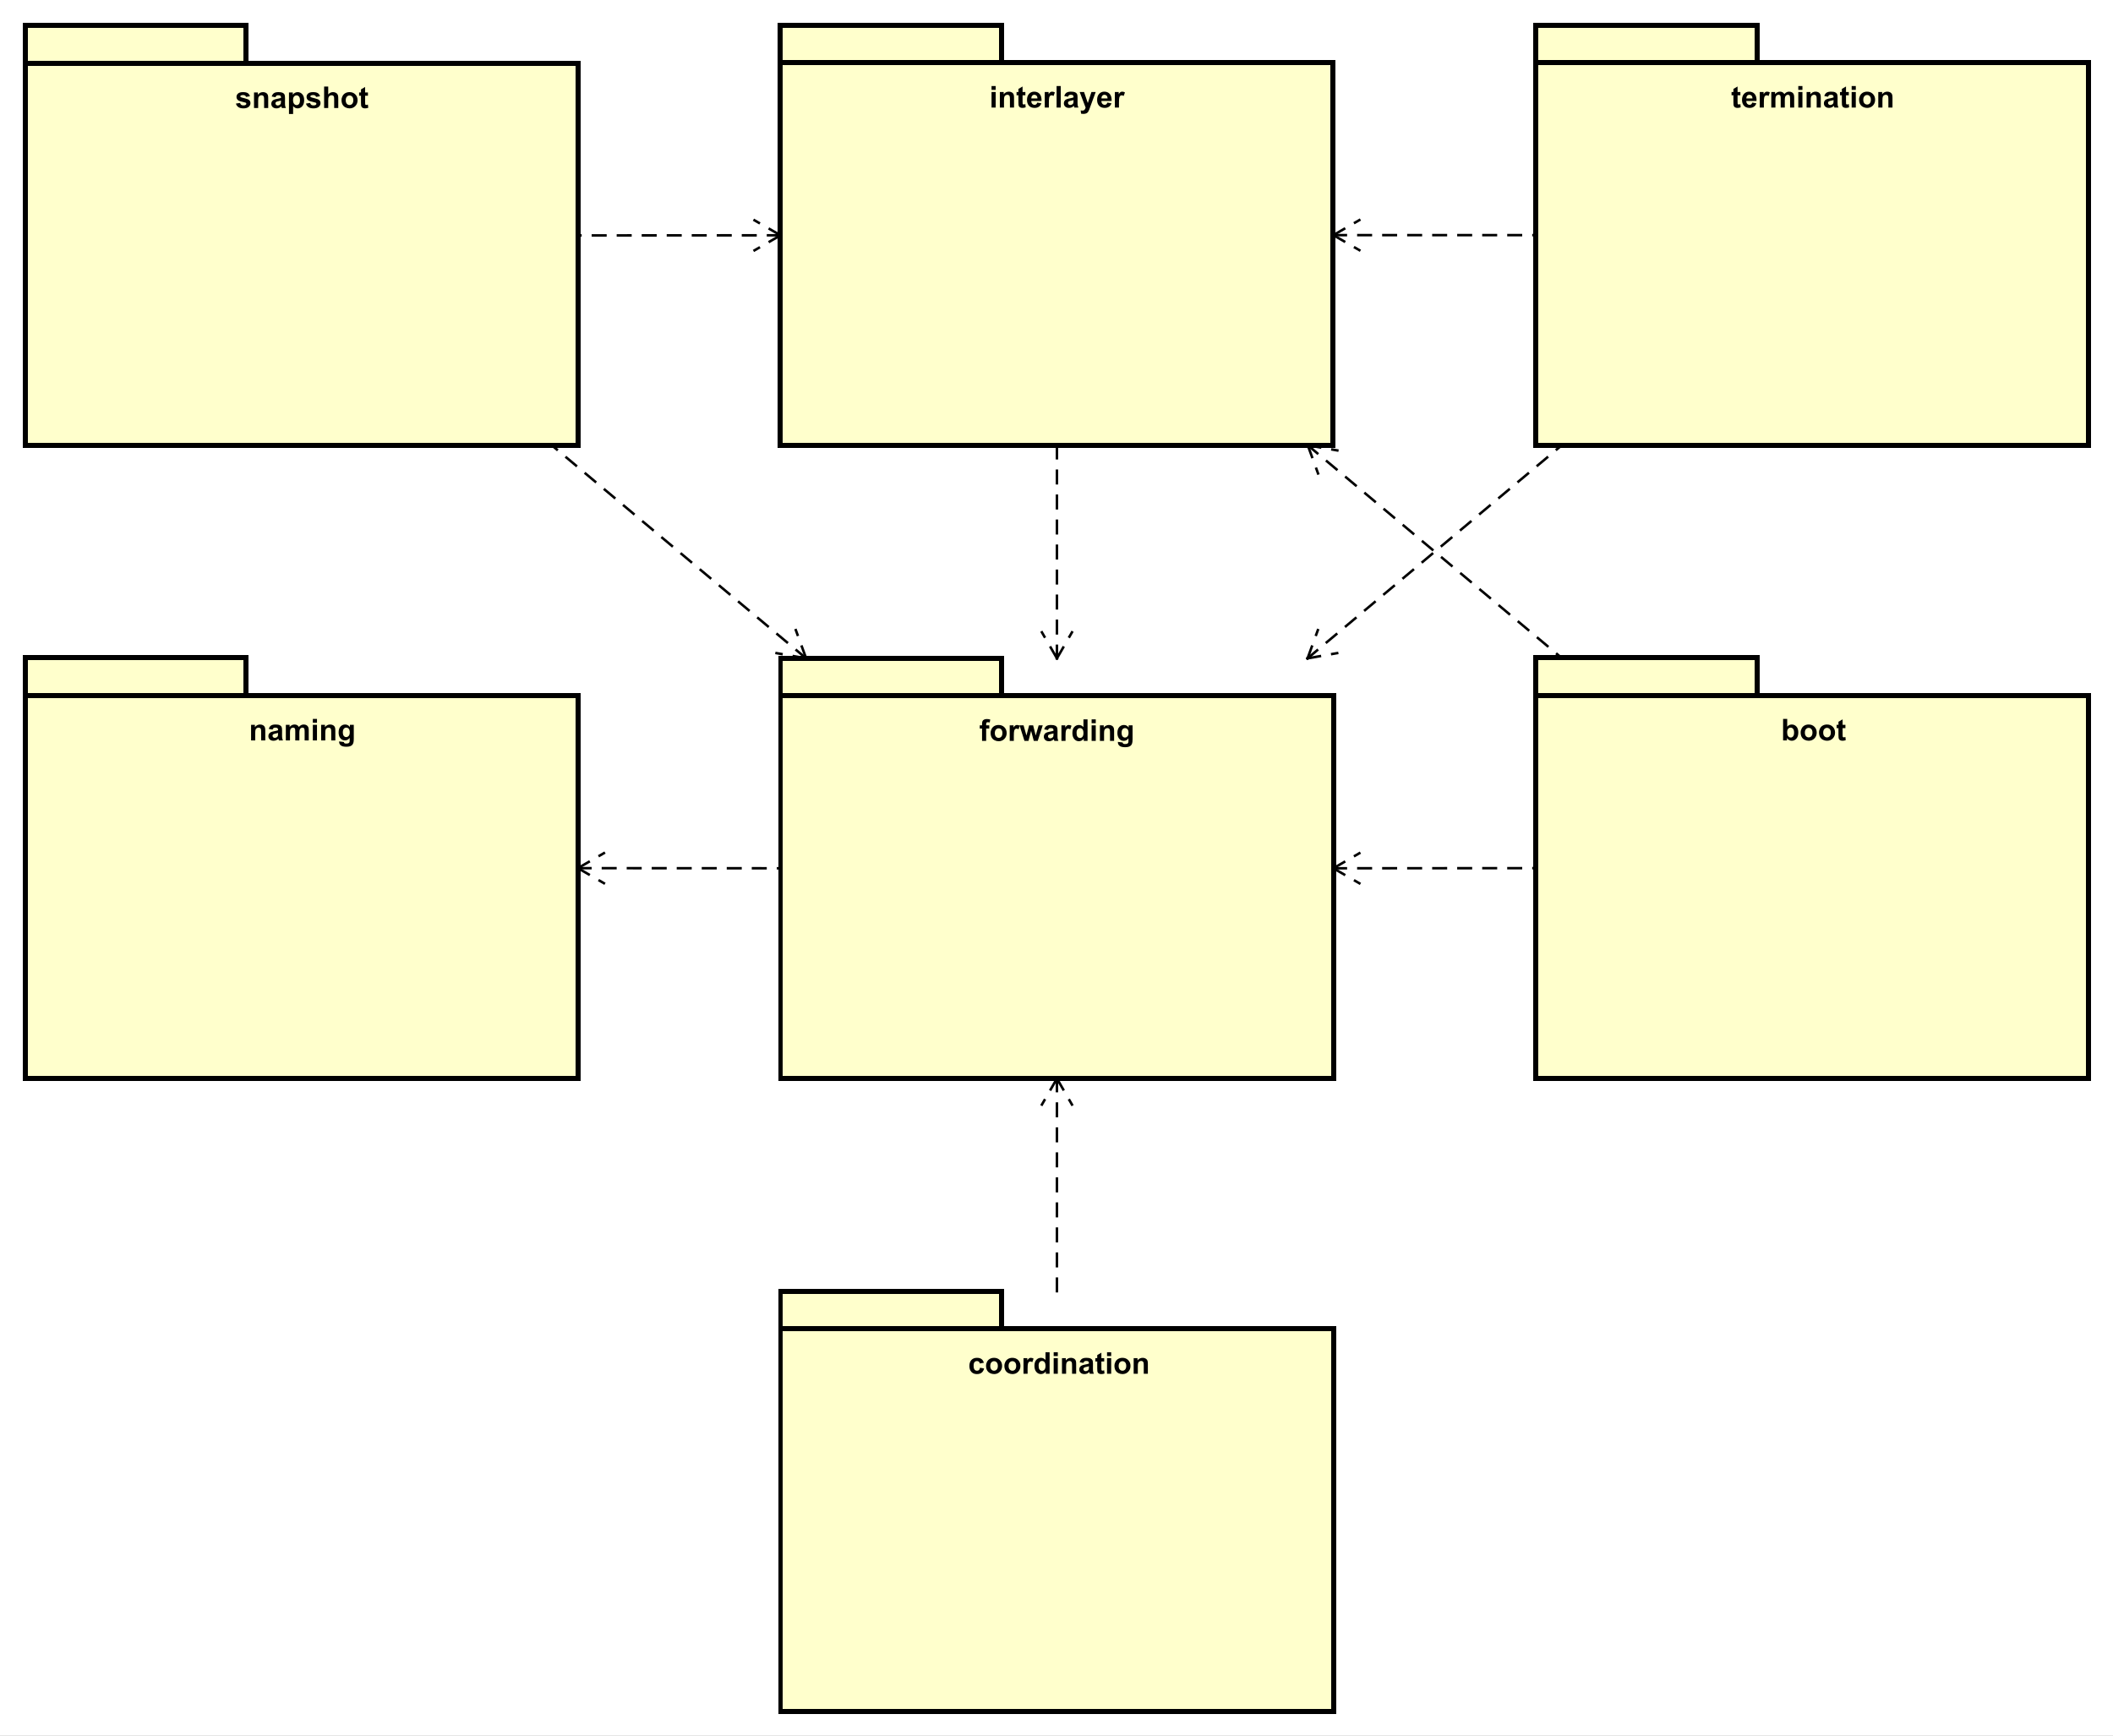 <?xml version="1.0" encoding="UTF-8"?>
<!DOCTYPE svg PUBLIC '-//W3C//DTD SVG 1.0//EN'
          'http://www.w3.org/TR/2001/REC-SVG-20010904/DTD/svg10.dtd'>
<svg xmlns:xlink="http://www.w3.org/1999/xlink" style="fill-opacity:1; color-rendering:auto; color-interpolation:auto; text-rendering:auto; stroke:black; stroke-linecap:square; stroke-miterlimit:10; shape-rendering:auto; stroke-opacity:1; fill:black; stroke-dasharray:none; font-weight:normal; stroke-width:1; font-family:&apos;Dialog&apos;; font-style:normal; stroke-linejoin:miter; font-size:12; stroke-dashoffset:0; image-rendering:auto;" width="1126" height="925" xmlns="http://www.w3.org/2000/svg"
><rect width="100%" height="100%" fill="#808080" stroke="none"/><!--Generated by the Batik Graphics2D SVG Generator--><defs id="genericDefs"
  /><g
  ><defs id="defs1"
    ><clipPath clipPathUnits="userSpaceOnUse" id="clipPath1"
      ><path d="M0 0 L1126 0 L1126 925 L0 925 L0 0 Z"
      /></clipPath
      ><clipPath clipPathUnits="userSpaceOnUse" id="clipPath2"
      ><path d="M-127.667 3 L716.833 3 L716.833 696.75 L-127.667 696.75 L-127.667 3 Z"
      /></clipPath
      ><clipPath clipPathUnits="userSpaceOnUse" id="clipPath3"
      ><path d="M-395.5 -43 L449 -43 L449 650.75 L-395.5 650.75 L-395.5 -43 Z"
      /></clipPath
      ><clipPath clipPathUnits="userSpaceOnUse" id="clipPath4"
      ><path d="M-387 -549.188 L457.5 -549.188 L457.5 144.562 L-387 144.562 L-387 -549.188 Z"
      /></clipPath
      ><clipPath clipPathUnits="userSpaceOnUse" id="clipPath5"
      ><path d="M-99.5 -296 L745 -296 L745 397.75 L-99.5 397.75 L-99.5 -296 Z"
      /></clipPath
      ><clipPath clipPathUnits="userSpaceOnUse" id="clipPath6"
      ><path d="M-94 -43.188 L750.5 -43.188 L750.5 650.562 L-94 650.562 L-94 -43.188 Z"
      /></clipPath
      ><clipPath clipPathUnits="userSpaceOnUse" id="clipPath7"
      ><path d="M-712 -296 L132.5 -296 L132.5 397.75 L-712 397.75 L-712 -296 Z"
      /></clipPath
      ><clipPath clipPathUnits="userSpaceOnUse" id="clipPath8"
      ><path d="M-692 -43 L152.5 -43 L152.5 650.75 L-692 650.75 L-692 -43 Z"
      /></clipPath
      ><clipPath clipPathUnits="userSpaceOnUse" id="clipPath9"
      ><path d="M-391.5 -296.188 L453 -296.188 L453 397.562 L-391.5 397.562 L-391.5 -296.188 Z"
      /></clipPath
    ></defs
    ><g style="fill:white; stroke:white;"
    ><rect x="0" y="0" width="1126" style="clip-path:url(#clipPath1); stroke:none;" height="925"
    /></g
    ><g transform="scale(1.333,1.333) translate(127.667,-3)" style="fill:rgb(255,255,204); text-rendering:geometricPrecision; stroke-width:2; shape-rendering:crispEdges; stroke:rgb(255,255,204);"
    ><rect x="184.333" y="13" width="88.4" style="clip-path:url(#clipPath2); stroke:none;" height="15"
      /><rect x="184.333" y="13" width="88.4" style="clip-path:url(#clipPath2); fill:none; stroke:black;" height="15"
      /><rect x="184.333" y="28" width="221" style="clip-path:url(#clipPath2); stroke:none;" height="153"
      /><rect x="184.333" y="28" width="221" style="clip-path:url(#clipPath2); fill:none; stroke:black;" height="153"
    /></g
    ><g style="text-rendering:optimizeLegibility; stroke-width:2; font-weight:bold; font-family:sans-serif;" transform="matrix(1.333,0,0,1.333,170.222,-4) translate(267.833,46)"
    ><path d="M0.859 -7.062 L0.859 -8.594 L2.516 -8.594 L2.516 -7.062 L0.859 -7.062 ZM0.859 0 L0.859 -6.219 L2.516 -6.219 L2.516 0 L0.859 0 ZM9.85 0 L8.209 0 L8.209 -3.172 Q8.209 -4.188 8.107 -4.484 Q8.006 -4.781 7.764 -4.945 Q7.521 -5.109 7.193 -5.109 Q6.756 -5.109 6.42 -4.875 Q6.084 -4.641 5.959 -4.25 Q5.834 -3.859 5.834 -2.812 L5.834 0 L4.178 0 L4.178 -6.219 L5.709 -6.219 L5.709 -5.312 Q6.521 -6.359 7.771 -6.359 Q8.303 -6.359 8.756 -6.164 Q9.209 -5.969 9.443 -5.664 Q9.678 -5.359 9.764 -4.977 Q9.85 -4.594 9.85 -3.875 L9.85 0 ZM14.383 -6.219 L14.383 -4.906 L13.258 -4.906 L13.258 -2.406 Q13.258 -1.641 13.289 -1.516 Q13.32 -1.391 13.438 -1.305 Q13.555 -1.219 13.711 -1.219 Q13.945 -1.219 14.367 -1.391 L14.508 -0.109 Q13.945 0.141 13.211 0.141 Q12.773 0.141 12.414 -0.008 Q12.055 -0.156 11.891 -0.398 Q11.727 -0.641 11.648 -1.031 Q11.602 -1.328 11.602 -2.203 L11.602 -4.906 L10.852 -4.906 L10.852 -6.219 L11.602 -6.219 L11.602 -7.453 L13.258 -8.422 L13.258 -6.219 L14.383 -6.219 ZM19.129 -1.984 L20.77 -1.703 Q20.457 -0.797 19.77 -0.328 Q19.082 0.141 18.066 0.141 Q16.441 0.141 15.66 -0.922 Q15.035 -1.766 15.035 -3.062 Q15.035 -4.609 15.848 -5.484 Q16.66 -6.359 17.895 -6.359 Q19.285 -6.359 20.09 -5.445 Q20.895 -4.531 20.848 -2.641 L16.723 -2.641 Q16.754 -1.906 17.129 -1.5 Q17.504 -1.094 18.082 -1.094 Q18.457 -1.094 18.723 -1.305 Q18.988 -1.516 19.129 -1.984 ZM19.223 -3.641 Q19.207 -4.359 18.855 -4.734 Q18.504 -5.109 17.988 -5.109 Q17.457 -5.109 17.098 -4.719 Q16.754 -4.312 16.754 -3.641 L19.223 -3.641 ZM23.771 0 L22.131 0 L22.131 -6.219 L23.662 -6.219 L23.662 -5.344 Q24.053 -5.969 24.365 -6.164 Q24.678 -6.359 25.068 -6.359 Q25.631 -6.359 26.162 -6.047 L25.646 -4.625 Q25.225 -4.891 24.881 -4.891 Q24.521 -4.891 24.287 -4.695 Q24.053 -4.5 23.912 -4.008 Q23.771 -3.516 23.771 -1.922 L23.771 0 ZM26.863 0 L26.863 -8.594 L28.52 -8.594 L28.52 0 L26.863 0 ZM31.432 -4.328 L29.932 -4.594 Q30.182 -5.5 30.799 -5.93 Q31.416 -6.359 32.635 -6.359 Q33.728 -6.359 34.268 -6.102 Q34.807 -5.844 35.025 -5.445 Q35.244 -5.047 35.244 -3.969 L35.228 -2.047 Q35.228 -1.219 35.307 -0.836 Q35.385 -0.453 35.603 0 L33.978 0 Q33.916 -0.172 33.822 -0.484 Q33.775 -0.641 33.76 -0.688 Q33.338 -0.266 32.861 -0.062 Q32.385 0.141 31.838 0.141 Q30.869 0.141 30.314 -0.383 Q29.76 -0.906 29.76 -1.703 Q29.76 -2.234 30.018 -2.641 Q30.275 -3.047 30.729 -3.273 Q31.182 -3.5 32.041 -3.656 Q33.182 -3.875 33.635 -4.062 L33.635 -4.219 Q33.635 -4.703 33.4 -4.906 Q33.166 -5.109 32.51 -5.109 Q32.072 -5.109 31.83 -4.938 Q31.588 -4.766 31.432 -4.328 ZM33.635 -2.984 Q33.322 -2.891 32.635 -2.742 Q31.947 -2.594 31.729 -2.453 Q31.416 -2.219 31.416 -1.875 Q31.416 -1.531 31.674 -1.273 Q31.932 -1.016 32.322 -1.016 Q32.775 -1.016 33.182 -1.312 Q33.478 -1.531 33.572 -1.859 Q33.635 -2.062 33.635 -2.656 L33.635 -2.984 ZM36.09 -6.219 L37.84 -6.219 L39.34 -1.812 L40.793 -6.219 L42.496 -6.219 L40.293 -0.234 L39.902 0.844 Q39.684 1.391 39.488 1.68 Q39.293 1.969 39.035 2.148 Q38.777 2.328 38.41 2.43 Q38.043 2.531 37.574 2.531 Q37.09 2.531 36.637 2.422 L36.496 1.141 Q36.887 1.219 37.184 1.219 Q37.762 1.219 38.035 0.883 Q38.309 0.547 38.465 0.016 L36.09 -6.219 ZM47.154 -1.984 L48.795 -1.703 Q48.482 -0.797 47.795 -0.328 Q47.107 0.141 46.092 0.141 Q44.467 0.141 43.685 -0.922 Q43.06 -1.766 43.06 -3.062 Q43.06 -4.609 43.873 -5.484 Q44.685 -6.359 45.92 -6.359 Q47.31 -6.359 48.115 -5.445 Q48.92 -4.531 48.873 -2.641 L44.748 -2.641 Q44.779 -1.906 45.154 -1.5 Q45.529 -1.094 46.107 -1.094 Q46.482 -1.094 46.748 -1.305 Q47.014 -1.516 47.154 -1.984 ZM47.248 -3.641 Q47.232 -4.359 46.881 -4.734 Q46.529 -5.109 46.014 -5.109 Q45.482 -5.109 45.123 -4.719 Q44.779 -4.312 44.779 -3.641 L47.248 -3.641 ZM51.797 0 L50.156 0 L50.156 -6.219 L51.688 -6.219 L51.688 -5.344 Q52.078 -5.969 52.391 -6.164 Q52.703 -6.359 53.094 -6.359 Q53.656 -6.359 54.188 -6.047 L53.672 -4.625 Q53.25 -4.891 52.906 -4.891 Q52.547 -4.891 52.312 -4.695 Q52.078 -4.5 51.938 -4.008 Q51.797 -3.516 51.797 -1.922 L51.797 0 Z" style="stroke:none; clip-path:url(#clipPath3);"
    /></g
    ><g transform="matrix(1.333,0,0,1.333,170.222,-4)" style="fill:rgb(255,255,204); text-rendering:geometricPrecision; font-family:sans-serif; shape-rendering:crispEdges; stroke:rgb(255,255,204); font-weight:bold; stroke-width:2;"
    ><rect x="184.333" y="519.188" width="88.4" style="clip-path:url(#clipPath2); stroke:none;" height="15"
      /><rect x="184.333" y="519.188" width="88.4" style="clip-path:url(#clipPath2); fill:none; stroke:black;" height="15"
      /><rect x="184.333" y="534.188" width="221" style="clip-path:url(#clipPath2); stroke:none;" height="153"
      /><rect x="184.333" y="534.188" width="221" style="clip-path:url(#clipPath2); fill:none; stroke:black;" height="153"
    /></g
    ><g style="text-rendering:optimizeLegibility; stroke-width:2; font-weight:bold; font-family:sans-serif;" transform="matrix(1.333,0,0,1.333,170.222,-4) translate(259.333,552.188)"
    ><path d="M6.281 -4.391 L4.672 -4.094 Q4.578 -4.578 4.289 -4.82 Q4 -5.062 3.547 -5.062 Q2.922 -5.062 2.555 -4.641 Q2.188 -4.219 2.188 -3.219 Q2.188 -2.109 2.562 -1.656 Q2.938 -1.203 3.562 -1.203 Q4.031 -1.203 4.328 -1.469 Q4.625 -1.734 4.75 -2.391 L6.375 -2.109 Q6.125 -1 5.406 -0.43 Q4.688 0.141 3.484 0.141 Q2.125 0.141 1.312 -0.719 Q0.5 -1.578 0.5 -3.109 Q0.5 -4.641 1.312 -5.5 Q2.125 -6.359 3.516 -6.359 Q4.656 -6.359 5.328 -5.875 Q6 -5.391 6.281 -4.391 ZM7.158 -3.203 Q7.158 -4.016 7.564 -4.789 Q7.971 -5.562 8.705 -5.961 Q9.44 -6.359 10.361 -6.359 Q11.768 -6.359 12.674 -5.445 Q13.58 -4.531 13.58 -3.125 Q13.58 -1.719 12.666 -0.789 Q11.752 0.141 10.377 0.141 Q9.518 0.141 8.744 -0.25 Q7.971 -0.641 7.564 -1.383 Q7.158 -2.125 7.158 -3.203 ZM8.846 -3.109 Q8.846 -2.188 9.283 -1.695 Q9.721 -1.203 10.361 -1.203 Q11.018 -1.203 11.447 -1.695 Q11.877 -2.188 11.877 -3.125 Q11.877 -4.031 11.447 -4.523 Q11.018 -5.016 10.361 -5.016 Q9.721 -5.016 9.283 -4.523 Q8.846 -4.031 8.846 -3.109 ZM14.488 -3.203 Q14.488 -4.016 14.895 -4.789 Q15.301 -5.562 16.035 -5.961 Q16.77 -6.359 17.691 -6.359 Q19.098 -6.359 20.004 -5.445 Q20.91 -4.531 20.91 -3.125 Q20.91 -1.719 19.996 -0.789 Q19.082 0.141 17.707 0.141 Q16.848 0.141 16.074 -0.25 Q15.301 -0.641 14.895 -1.383 Q14.488 -2.125 14.488 -3.203 ZM16.176 -3.109 Q16.176 -2.188 16.613 -1.695 Q17.051 -1.203 17.691 -1.203 Q18.348 -1.203 18.777 -1.695 Q19.207 -2.188 19.207 -3.125 Q19.207 -4.031 18.777 -4.523 Q18.348 -5.016 17.691 -5.016 Q17.051 -5.016 16.613 -4.523 Q16.176 -4.031 16.176 -3.109 ZM23.771 0 L22.131 0 L22.131 -6.219 L23.662 -6.219 L23.662 -5.344 Q24.053 -5.969 24.365 -6.164 Q24.678 -6.359 25.068 -6.359 Q25.631 -6.359 26.162 -6.047 L25.646 -4.625 Q25.225 -4.891 24.881 -4.891 Q24.521 -4.891 24.287 -4.695 Q24.053 -4.5 23.912 -4.008 Q23.771 -3.516 23.771 -1.922 L23.771 0 ZM32.566 0 L31.051 0 L31.051 -0.922 Q30.66 -0.375 30.145 -0.117 Q29.629 0.141 29.098 0.141 Q28.02 0.141 27.262 -0.727 Q26.504 -1.594 26.504 -3.141 Q26.504 -4.719 27.246 -5.539 Q27.988 -6.359 29.129 -6.359 Q30.16 -6.359 30.926 -5.5 L30.926 -8.594 L32.566 -8.594 L32.566 0 ZM28.176 -3.25 Q28.176 -2.25 28.457 -1.812 Q28.848 -1.156 29.566 -1.156 Q30.129 -1.156 30.527 -1.641 Q30.926 -2.125 30.926 -3.094 Q30.926 -4.156 30.543 -4.633 Q30.16 -5.109 29.551 -5.109 Q28.973 -5.109 28.574 -4.641 Q28.176 -4.172 28.176 -3.25 ZM34.193 -7.062 L34.193 -8.594 L35.85 -8.594 L35.85 -7.062 L34.193 -7.062 ZM34.193 0 L34.193 -6.219 L35.85 -6.219 L35.85 0 L34.193 0 ZM43.184 0 L41.543 0 L41.543 -3.172 Q41.543 -4.188 41.441 -4.484 Q41.34 -4.781 41.098 -4.945 Q40.855 -5.109 40.527 -5.109 Q40.09 -5.109 39.754 -4.875 Q39.418 -4.641 39.293 -4.25 Q39.168 -3.859 39.168 -2.812 L39.168 0 L37.512 0 L37.512 -6.219 L39.043 -6.219 L39.043 -5.312 Q39.855 -6.359 41.105 -6.359 Q41.637 -6.359 42.09 -6.164 Q42.543 -5.969 42.777 -5.664 Q43.012 -5.359 43.098 -4.977 Q43.184 -4.594 43.184 -3.875 L43.184 0 ZM46.092 -4.328 L44.592 -4.594 Q44.842 -5.5 45.459 -5.93 Q46.076 -6.359 47.295 -6.359 Q48.389 -6.359 48.928 -6.102 Q49.467 -5.844 49.685 -5.445 Q49.904 -5.047 49.904 -3.969 L49.889 -2.047 Q49.889 -1.219 49.967 -0.836 Q50.045 -0.453 50.264 0 L48.639 0 Q48.576 -0.172 48.482 -0.484 Q48.435 -0.641 48.42 -0.688 Q47.998 -0.266 47.522 -0.062 Q47.045 0.141 46.498 0.141 Q45.529 0.141 44.975 -0.383 Q44.42 -0.906 44.42 -1.703 Q44.42 -2.234 44.678 -2.641 Q44.935 -3.047 45.389 -3.273 Q45.842 -3.5 46.701 -3.656 Q47.842 -3.875 48.295 -4.062 L48.295 -4.219 Q48.295 -4.703 48.06 -4.906 Q47.826 -5.109 47.17 -5.109 Q46.732 -5.109 46.49 -4.938 Q46.248 -4.766 46.092 -4.328 ZM48.295 -2.984 Q47.982 -2.891 47.295 -2.742 Q46.607 -2.594 46.389 -2.453 Q46.076 -2.219 46.076 -1.875 Q46.076 -1.531 46.334 -1.273 Q46.592 -1.016 46.982 -1.016 Q47.435 -1.016 47.842 -1.312 Q48.139 -1.531 48.232 -1.859 Q48.295 -2.062 48.295 -2.656 L48.295 -2.984 ZM54.391 -6.219 L54.391 -4.906 L53.266 -4.906 L53.266 -2.406 Q53.266 -1.641 53.297 -1.516 Q53.328 -1.391 53.445 -1.305 Q53.562 -1.219 53.719 -1.219 Q53.953 -1.219 54.375 -1.391 L54.516 -0.109 Q53.953 0.141 53.219 0.141 Q52.781 0.141 52.422 -0.008 Q52.062 -0.156 51.898 -0.398 Q51.734 -0.641 51.656 -1.031 Q51.609 -1.328 51.609 -2.203 L51.609 -4.906 L50.859 -4.906 L50.859 -6.219 L51.609 -6.219 L51.609 -7.453 L53.266 -8.422 L53.266 -6.219 L54.391 -6.219 ZM55.527 -7.062 L55.527 -8.594 L57.184 -8.594 L57.184 -7.062 L55.527 -7.062 ZM55.527 0 L55.527 -6.219 L57.184 -6.219 L57.184 0 L55.527 0 ZM58.486 -3.203 Q58.486 -4.016 58.893 -4.789 Q59.299 -5.562 60.033 -5.961 Q60.768 -6.359 61.69 -6.359 Q63.096 -6.359 64.002 -5.445 Q64.908 -4.531 64.908 -3.125 Q64.908 -1.719 63.994 -0.789 Q63.08 0.141 61.705 0.141 Q60.846 0.141 60.072 -0.25 Q59.299 -0.641 58.893 -1.383 Q58.486 -2.125 58.486 -3.203 ZM60.174 -3.109 Q60.174 -2.188 60.611 -1.695 Q61.049 -1.203 61.69 -1.203 Q62.346 -1.203 62.775 -1.695 Q63.205 -2.188 63.205 -3.125 Q63.205 -4.031 62.775 -4.523 Q62.346 -5.016 61.69 -5.016 Q61.049 -5.016 60.611 -4.523 Q60.174 -4.031 60.174 -3.109 ZM71.848 0 L70.207 0 L70.207 -3.172 Q70.207 -4.188 70.106 -4.484 Q70.004 -4.781 69.762 -4.945 Q69.519 -5.109 69.191 -5.109 Q68.754 -5.109 68.418 -4.875 Q68.082 -4.641 67.957 -4.25 Q67.832 -3.859 67.832 -2.812 L67.832 0 L66.176 0 L66.176 -6.219 L67.707 -6.219 L67.707 -5.312 Q68.519 -6.359 69.769 -6.359 Q70.301 -6.359 70.754 -6.164 Q71.207 -5.969 71.441 -5.664 Q71.676 -5.359 71.762 -4.977 Q71.848 -4.594 71.848 -3.875 L71.848 0 Z" style="stroke:none; clip-path:url(#clipPath4);"
    /></g
    ><g transform="matrix(1.333,0,0,1.333,170.222,-4)" style="fill:rgb(255,255,204); text-rendering:geometricPrecision; font-family:sans-serif; shape-rendering:crispEdges; stroke:rgb(255,255,204); font-weight:bold; stroke-width:2;"
    ><rect x="-117.667" y="266" width="88.4" style="clip-path:url(#clipPath2); stroke:none;" height="15"
      /><rect x="-117.667" y="266" width="88.4" style="clip-path:url(#clipPath2); fill:none; stroke:black;" height="15"
      /><rect x="-117.667" y="281" width="221" style="clip-path:url(#clipPath2); stroke:none;" height="153"
      /><rect x="-117.667" y="281" width="221" style="clip-path:url(#clipPath2); fill:none; stroke:black;" height="153"
    /></g
    ><g style="text-rendering:optimizeLegibility; stroke-width:2; font-weight:bold; font-family:sans-serif;" transform="matrix(1.333,0,0,1.333,170.222,-4) translate(-28.167,299)"
    ><path d="M6.516 0 L4.875 0 L4.875 -3.172 Q4.875 -4.188 4.773 -4.484 Q4.672 -4.781 4.43 -4.945 Q4.188 -5.109 3.859 -5.109 Q3.422 -5.109 3.086 -4.875 Q2.75 -4.641 2.625 -4.25 Q2.5 -3.859 2.5 -2.812 L2.5 0 L0.844 0 L0.844 -6.219 L2.375 -6.219 L2.375 -5.312 Q3.188 -6.359 4.438 -6.359 Q4.969 -6.359 5.422 -6.164 Q5.875 -5.969 6.109 -5.664 Q6.344 -5.359 6.43 -4.977 Q6.516 -4.594 6.516 -3.875 L6.516 0 ZM9.424 -4.328 L7.924 -4.594 Q8.174 -5.5 8.791 -5.93 Q9.408 -6.359 10.627 -6.359 Q11.721 -6.359 12.26 -6.102 Q12.799 -5.844 13.018 -5.445 Q13.236 -5.047 13.236 -3.969 L13.221 -2.047 Q13.221 -1.219 13.299 -0.836 Q13.377 -0.453 13.596 0 L11.971 0 Q11.908 -0.172 11.815 -0.484 Q11.768 -0.641 11.752 -0.688 Q11.33 -0.266 10.854 -0.062 Q10.377 0.141 9.83 0.141 Q8.861 0.141 8.307 -0.383 Q7.752 -0.906 7.752 -1.703 Q7.752 -2.234 8.01 -2.641 Q8.268 -3.047 8.721 -3.273 Q9.174 -3.5 10.033 -3.656 Q11.174 -3.875 11.627 -4.062 L11.627 -4.219 Q11.627 -4.703 11.393 -4.906 Q11.158 -5.109 10.502 -5.109 Q10.065 -5.109 9.822 -4.938 Q9.58 -4.766 9.424 -4.328 ZM11.627 -2.984 Q11.315 -2.891 10.627 -2.742 Q9.94 -2.594 9.721 -2.453 Q9.408 -2.219 9.408 -1.875 Q9.408 -1.531 9.666 -1.273 Q9.924 -1.016 10.315 -1.016 Q10.768 -1.016 11.174 -1.312 Q11.471 -1.531 11.565 -1.859 Q11.627 -2.062 11.627 -2.656 L11.627 -2.984 ZM14.738 -6.219 L16.254 -6.219 L16.254 -5.375 Q17.082 -6.359 18.207 -6.359 Q18.801 -6.359 19.238 -6.117 Q19.676 -5.875 19.957 -5.375 Q20.363 -5.875 20.84 -6.117 Q21.316 -6.359 21.863 -6.359 Q22.535 -6.359 23.012 -6.086 Q23.488 -5.812 23.723 -5.266 Q23.895 -4.875 23.895 -3.984 L23.895 0 L22.254 0 L22.254 -3.562 Q22.254 -4.484 22.082 -4.75 Q21.848 -5.109 21.379 -5.109 Q21.035 -5.109 20.73 -4.898 Q20.426 -4.688 20.285 -4.281 Q20.145 -3.875 20.145 -2.984 L20.145 0 L18.504 0 L18.504 -3.406 Q18.504 -4.312 18.418 -4.578 Q18.332 -4.844 18.145 -4.977 Q17.957 -5.109 17.645 -5.109 Q17.27 -5.109 16.965 -4.898 Q16.66 -4.688 16.527 -4.305 Q16.395 -3.922 16.395 -3.031 L16.395 0 L14.738 0 L14.738 -6.219 ZM25.533 -7.062 L25.533 -8.594 L27.189 -8.594 L27.189 -7.062 L25.533 -7.062 ZM25.533 0 L25.533 -6.219 L27.189 -6.219 L27.189 0 L25.533 0 ZM34.523 0 L32.883 0 L32.883 -3.172 Q32.883 -4.188 32.781 -4.484 Q32.68 -4.781 32.438 -4.945 Q32.195 -5.109 31.867 -5.109 Q31.43 -5.109 31.094 -4.875 Q30.758 -4.641 30.633 -4.25 Q30.508 -3.859 30.508 -2.812 L30.508 0 L28.852 0 L28.852 -6.219 L30.383 -6.219 L30.383 -5.312 Q31.195 -6.359 32.445 -6.359 Q32.977 -6.359 33.43 -6.164 Q33.883 -5.969 34.117 -5.664 Q34.352 -5.359 34.438 -4.977 Q34.523 -4.594 34.523 -3.875 L34.523 0 ZM36.041 0.406 L37.932 0.641 Q37.978 0.969 38.15 1.094 Q38.385 1.266 38.885 1.266 Q39.525 1.266 39.853 1.078 Q40.072 0.938 40.182 0.656 Q40.26 0.453 40.26 -0.094 L40.26 -1.016 Q39.51 0 38.385 0 Q37.135 0 36.4 -1.062 Q35.838 -1.906 35.838 -3.141 Q35.838 -4.719 36.588 -5.539 Q37.338 -6.359 38.463 -6.359 Q39.603 -6.359 40.353 -5.344 L40.353 -6.219 L41.9 -6.219 L41.9 -0.641 Q41.9 0.469 41.721 1.008 Q41.541 1.547 41.213 1.859 Q40.885 2.172 40.338 2.352 Q39.791 2.531 38.947 2.531 Q37.369 2.531 36.705 1.984 Q36.041 1.438 36.041 0.609 Q36.041 0.531 36.041 0.406 ZM37.525 -3.234 Q37.525 -2.25 37.908 -1.789 Q38.291 -1.328 38.853 -1.328 Q39.447 -1.328 39.869 -1.805 Q40.291 -2.281 40.291 -3.203 Q40.291 -4.172 39.893 -4.641 Q39.494 -5.109 38.885 -5.109 Q38.291 -5.109 37.908 -4.648 Q37.525 -4.188 37.525 -3.234 Z" style="stroke:none; clip-path:url(#clipPath5);"
    /></g
    ><g transform="matrix(1.333,0,0,1.333,170.222,-4)" style="fill:rgb(255,255,204); text-rendering:geometricPrecision; font-family:sans-serif; shape-rendering:crispEdges; stroke:rgb(255,255,204); font-weight:bold; stroke-width:2;"
    ><rect x="-117.667" y="13.188" width="88.4" style="clip-path:url(#clipPath2); stroke:none;" height="15"
      /><rect x="-117.667" y="13.188" width="88.4" style="clip-path:url(#clipPath2); fill:none; stroke:black;" height="15"
      /><rect x="-117.667" y="28.188" width="221" style="clip-path:url(#clipPath2); stroke:none;" height="153"
      /><rect x="-117.667" y="28.188" width="221" style="clip-path:url(#clipPath2); fill:none; stroke:black;" height="153"
    /></g
    ><g style="text-rendering:optimizeLegibility; stroke-width:2; font-weight:bold; font-family:sans-serif;" transform="matrix(1.333,0,0,1.333,170.222,-4) translate(-33.667,46.188)"
    ><path d="M0.281 -1.781 L1.938 -2.031 Q2.047 -1.547 2.367 -1.297 Q2.688 -1.047 3.266 -1.047 Q3.906 -1.047 4.219 -1.281 Q4.438 -1.453 4.438 -1.719 Q4.438 -1.906 4.328 -2.031 Q4.203 -2.156 3.781 -2.25 Q1.781 -2.688 1.25 -3.047 Q0.516 -3.562 0.516 -4.453 Q0.516 -5.266 1.148 -5.812 Q1.781 -6.359 3.125 -6.359 Q4.406 -6.359 5.031 -5.945 Q5.656 -5.531 5.891 -4.719 L4.328 -4.438 Q4.234 -4.797 3.953 -4.992 Q3.672 -5.188 3.156 -5.188 Q2.516 -5.188 2.234 -5 Q2.047 -4.875 2.047 -4.672 Q2.047 -4.484 2.203 -4.359 Q2.422 -4.203 3.742 -3.906 Q5.062 -3.609 5.578 -3.172 Q6.094 -2.734 6.094 -1.953 Q6.094 -1.094 5.383 -0.477 Q4.672 0.141 3.266 0.141 Q2 0.141 1.258 -0.375 Q0.516 -0.891 0.281 -1.781 ZM13.19 0 L11.549 0 L11.549 -3.172 Q11.549 -4.188 11.447 -4.484 Q11.346 -4.781 11.104 -4.945 Q10.861 -5.109 10.533 -5.109 Q10.096 -5.109 9.76 -4.875 Q9.424 -4.641 9.299 -4.25 Q9.174 -3.859 9.174 -2.812 L9.174 0 L7.518 0 L7.518 -6.219 L9.049 -6.219 L9.049 -5.312 Q9.861 -6.359 11.111 -6.359 Q11.643 -6.359 12.096 -6.164 Q12.549 -5.969 12.783 -5.664 Q13.018 -5.359 13.104 -4.977 Q13.19 -4.594 13.19 -3.875 L13.19 0 ZM16.098 -4.328 L14.598 -4.594 Q14.848 -5.5 15.465 -5.93 Q16.082 -6.359 17.301 -6.359 Q18.395 -6.359 18.934 -6.102 Q19.473 -5.844 19.691 -5.445 Q19.91 -5.047 19.91 -3.969 L19.895 -2.047 Q19.895 -1.219 19.973 -0.836 Q20.051 -0.453 20.27 0 L18.645 0 Q18.582 -0.172 18.488 -0.484 Q18.441 -0.641 18.426 -0.688 Q18.004 -0.266 17.527 -0.062 Q17.051 0.141 16.504 0.141 Q15.535 0.141 14.98 -0.383 Q14.426 -0.906 14.426 -1.703 Q14.426 -2.234 14.684 -2.641 Q14.941 -3.047 15.395 -3.273 Q15.848 -3.5 16.707 -3.656 Q17.848 -3.875 18.301 -4.062 L18.301 -4.219 Q18.301 -4.703 18.066 -4.906 Q17.832 -5.109 17.176 -5.109 Q16.738 -5.109 16.496 -4.938 Q16.254 -4.766 16.098 -4.328 ZM18.301 -2.984 Q17.988 -2.891 17.301 -2.742 Q16.613 -2.594 16.395 -2.453 Q16.082 -2.219 16.082 -1.875 Q16.082 -1.531 16.34 -1.273 Q16.598 -1.016 16.988 -1.016 Q17.441 -1.016 17.848 -1.312 Q18.145 -1.531 18.238 -1.859 Q18.301 -2.062 18.301 -2.656 L18.301 -2.984 ZM21.49 -6.219 L23.021 -6.219 L23.021 -5.312 Q23.334 -5.781 23.842 -6.07 Q24.35 -6.359 24.975 -6.359 Q26.053 -6.359 26.811 -5.516 Q27.568 -4.672 27.568 -3.141 Q27.568 -1.594 26.803 -0.727 Q26.037 0.141 24.959 0.141 Q24.443 0.141 24.021 -0.062 Q23.6 -0.266 23.146 -0.766 L23.146 2.375 L21.49 2.375 L21.49 -6.219 ZM23.115 -3.219 Q23.115 -2.172 23.537 -1.672 Q23.959 -1.172 24.553 -1.172 Q25.131 -1.172 25.506 -1.633 Q25.881 -2.094 25.881 -3.141 Q25.881 -4.109 25.49 -4.586 Q25.1 -5.062 24.521 -5.062 Q23.912 -5.062 23.514 -4.594 Q23.115 -4.125 23.115 -3.219 ZM28.289 -1.781 L29.945 -2.031 Q30.055 -1.547 30.375 -1.297 Q30.695 -1.047 31.273 -1.047 Q31.914 -1.047 32.227 -1.281 Q32.445 -1.453 32.445 -1.719 Q32.445 -1.906 32.336 -2.031 Q32.211 -2.156 31.789 -2.25 Q29.789 -2.688 29.258 -3.047 Q28.523 -3.562 28.523 -4.453 Q28.523 -5.266 29.156 -5.812 Q29.789 -6.359 31.133 -6.359 Q32.414 -6.359 33.039 -5.945 Q33.664 -5.531 33.898 -4.719 L32.336 -4.438 Q32.242 -4.797 31.961 -4.992 Q31.68 -5.188 31.164 -5.188 Q30.523 -5.188 30.242 -5 Q30.055 -4.875 30.055 -4.672 Q30.055 -4.484 30.211 -4.359 Q30.43 -4.203 31.75 -3.906 Q33.07 -3.609 33.586 -3.172 Q34.102 -2.734 34.102 -1.953 Q34.102 -1.094 33.391 -0.477 Q32.68 0.141 31.273 0.141 Q30.008 0.141 29.266 -0.375 Q28.523 -0.891 28.289 -1.781 ZM37.182 -8.594 L37.182 -5.438 Q37.978 -6.359 39.088 -6.359 Q39.65 -6.359 40.111 -6.148 Q40.572 -5.938 40.807 -5.609 Q41.041 -5.281 41.119 -4.883 Q41.197 -4.484 41.197 -3.656 L41.197 0 L39.557 0 L39.557 -3.281 Q39.557 -4.266 39.463 -4.531 Q39.369 -4.797 39.135 -4.953 Q38.9 -5.109 38.541 -5.109 Q38.135 -5.109 37.807 -4.906 Q37.478 -4.703 37.33 -4.305 Q37.182 -3.906 37.182 -3.125 L37.182 0 L35.541 0 L35.541 -8.594 L37.182 -8.594 ZM42.496 -3.203 Q42.496 -4.016 42.902 -4.789 Q43.309 -5.562 44.043 -5.961 Q44.777 -6.359 45.699 -6.359 Q47.105 -6.359 48.012 -5.445 Q48.918 -4.531 48.918 -3.125 Q48.918 -1.719 48.004 -0.789 Q47.09 0.141 45.715 0.141 Q44.855 0.141 44.082 -0.25 Q43.309 -0.641 42.902 -1.383 Q42.496 -2.125 42.496 -3.203 ZM44.184 -3.109 Q44.184 -2.188 44.621 -1.695 Q45.059 -1.203 45.699 -1.203 Q46.355 -1.203 46.785 -1.695 Q47.215 -2.188 47.215 -3.125 Q47.215 -4.031 46.785 -4.523 Q46.355 -5.016 45.699 -5.016 Q45.059 -5.016 44.621 -4.523 Q44.184 -4.031 44.184 -3.109 ZM53.06 -6.219 L53.06 -4.906 L51.935 -4.906 L51.935 -2.406 Q51.935 -1.641 51.967 -1.516 Q51.998 -1.391 52.115 -1.305 Q52.232 -1.219 52.389 -1.219 Q52.623 -1.219 53.045 -1.391 L53.185 -0.109 Q52.623 0.141 51.889 0.141 Q51.451 0.141 51.092 -0.008 Q50.732 -0.156 50.568 -0.398 Q50.404 -0.641 50.326 -1.031 Q50.279 -1.328 50.279 -2.203 L50.279 -4.906 L49.529 -4.906 L49.529 -6.219 L50.279 -6.219 L50.279 -7.453 L51.935 -8.422 L51.935 -6.219 L53.06 -6.219 Z" style="stroke:none; clip-path:url(#clipPath6);"
    /></g
    ><g transform="matrix(1.333,0,0,1.333,170.222,-4)" style="fill:rgb(255,255,204); text-rendering:geometricPrecision; font-family:sans-serif; shape-rendering:crispEdges; stroke:rgb(255,255,204); font-weight:bold; stroke-width:2;"
    ><rect x="486.333" y="266" width="88.4" style="clip-path:url(#clipPath2); stroke:none;" height="15"
      /><rect x="486.333" y="266" width="88.4" style="clip-path:url(#clipPath2); fill:none; stroke:black;" height="15"
      /><rect x="486.333" y="281" width="221" style="clip-path:url(#clipPath2); stroke:none;" height="153"
      /><rect x="486.333" y="281" width="221" style="clip-path:url(#clipPath2); fill:none; stroke:black;" height="153"
    /></g
    ><g style="text-rendering:optimizeLegibility; stroke-width:2; font-weight:bold; font-family:sans-serif;" transform="matrix(1.333,0,0,1.333,170.222,-4) translate(584.333,299)"
    ><path d="M0.797 0 L0.797 -8.594 L2.438 -8.594 L2.438 -5.5 Q3.203 -6.359 4.25 -6.359 Q5.375 -6.359 6.125 -5.539 Q6.875 -4.719 6.875 -3.172 Q6.875 -1.578 6.109 -0.719 Q5.344 0.141 4.266 0.141 Q3.734 0.141 3.219 -0.125 Q2.703 -0.391 2.328 -0.922 L2.328 0 L0.797 0 ZM2.422 -3.25 Q2.422 -2.281 2.734 -1.812 Q3.156 -1.156 3.875 -1.156 Q4.406 -1.156 4.797 -1.625 Q5.188 -2.094 5.188 -3.094 Q5.188 -4.156 4.797 -4.633 Q4.406 -5.109 3.797 -5.109 Q3.219 -5.109 2.82 -4.648 Q2.422 -4.188 2.422 -3.25 ZM7.814 -3.203 Q7.814 -4.016 8.221 -4.789 Q8.627 -5.562 9.361 -5.961 Q10.096 -6.359 11.018 -6.359 Q12.424 -6.359 13.33 -5.445 Q14.236 -4.531 14.236 -3.125 Q14.236 -1.719 13.322 -0.789 Q12.408 0.141 11.033 0.141 Q10.174 0.141 9.4 -0.25 Q8.627 -0.641 8.221 -1.383 Q7.814 -2.125 7.814 -3.203 ZM9.502 -3.109 Q9.502 -2.188 9.94 -1.695 Q10.377 -1.203 11.018 -1.203 Q11.674 -1.203 12.104 -1.695 Q12.533 -2.188 12.533 -3.125 Q12.533 -4.031 12.104 -4.523 Q11.674 -5.016 11.018 -5.016 Q10.377 -5.016 9.94 -4.523 Q9.502 -4.031 9.502 -3.109 ZM15.145 -3.203 Q15.145 -4.016 15.551 -4.789 Q15.957 -5.562 16.691 -5.961 Q17.426 -6.359 18.348 -6.359 Q19.754 -6.359 20.66 -5.445 Q21.566 -4.531 21.566 -3.125 Q21.566 -1.719 20.652 -0.789 Q19.738 0.141 18.363 0.141 Q17.504 0.141 16.73 -0.25 Q15.957 -0.641 15.551 -1.383 Q15.145 -2.125 15.145 -3.203 ZM16.832 -3.109 Q16.832 -2.188 17.27 -1.695 Q17.707 -1.203 18.348 -1.203 Q19.004 -1.203 19.434 -1.695 Q19.863 -2.188 19.863 -3.125 Q19.863 -4.031 19.434 -4.523 Q19.004 -5.016 18.348 -5.016 Q17.707 -5.016 17.27 -4.523 Q16.832 -4.031 16.832 -3.109 ZM25.709 -6.219 L25.709 -4.906 L24.584 -4.906 L24.584 -2.406 Q24.584 -1.641 24.615 -1.516 Q24.646 -1.391 24.764 -1.305 Q24.881 -1.219 25.037 -1.219 Q25.271 -1.219 25.693 -1.391 L25.834 -0.109 Q25.271 0.141 24.537 0.141 Q24.1 0.141 23.74 -0.008 Q23.381 -0.156 23.217 -0.398 Q23.053 -0.641 22.975 -1.031 Q22.928 -1.328 22.928 -2.203 L22.928 -4.906 L22.178 -4.906 L22.178 -6.219 L22.928 -6.219 L22.928 -7.453 L24.584 -8.422 L24.584 -6.219 L25.709 -6.219 Z" style="stroke:none; clip-path:url(#clipPath7);"
    /></g
    ><g transform="matrix(1.333,0,0,1.333,170.222,-4)" style="fill:rgb(255,255,204); text-rendering:geometricPrecision; font-family:sans-serif; shape-rendering:crispEdges; stroke:rgb(255,255,204); font-weight:bold; stroke-width:2;"
    ><rect x="486.333" y="13" width="88.4" style="clip-path:url(#clipPath2); stroke:none;" height="15"
      /><rect x="486.333" y="13" width="88.4" style="clip-path:url(#clipPath2); fill:none; stroke:black;" height="15"
      /><rect x="486.333" y="28" width="221" style="clip-path:url(#clipPath2); stroke:none;" height="153"
      /><rect x="486.333" y="28" width="221" style="clip-path:url(#clipPath2); fill:none; stroke:black;" height="153"
    /></g
    ><g style="text-rendering:optimizeLegibility; stroke-width:2; font-weight:bold; font-family:sans-serif;" transform="matrix(1.333,0,0,1.333,170.222,-4) translate(564.333,46)"
    ><path d="M3.719 -6.219 L3.719 -4.906 L2.594 -4.906 L2.594 -2.406 Q2.594 -1.641 2.625 -1.516 Q2.656 -1.391 2.773 -1.305 Q2.891 -1.219 3.047 -1.219 Q3.281 -1.219 3.703 -1.391 L3.844 -0.109 Q3.281 0.141 2.547 0.141 Q2.109 0.141 1.75 -0.008 Q1.391 -0.156 1.227 -0.398 Q1.062 -0.641 0.984 -1.031 Q0.938 -1.328 0.938 -2.203 L0.938 -4.906 L0.188 -4.906 L0.188 -6.219 L0.938 -6.219 L0.938 -7.453 L2.594 -8.422 L2.594 -6.219 L3.719 -6.219 ZM8.465 -1.984 L10.105 -1.703 Q9.793 -0.797 9.105 -0.328 Q8.418 0.141 7.402 0.141 Q5.777 0.141 4.996 -0.922 Q4.371 -1.766 4.371 -3.062 Q4.371 -4.609 5.184 -5.484 Q5.996 -6.359 7.231 -6.359 Q8.621 -6.359 9.426 -5.445 Q10.23 -4.531 10.184 -2.641 L6.059 -2.641 Q6.09 -1.906 6.465 -1.5 Q6.84 -1.094 7.418 -1.094 Q7.793 -1.094 8.059 -1.305 Q8.324 -1.516 8.465 -1.984 ZM8.559 -3.641 Q8.543 -4.359 8.191 -4.734 Q7.84 -5.109 7.324 -5.109 Q6.793 -5.109 6.434 -4.719 Q6.09 -4.312 6.09 -3.641 L8.559 -3.641 ZM13.107 0 L11.467 0 L11.467 -6.219 L12.998 -6.219 L12.998 -5.344 Q13.389 -5.969 13.701 -6.164 Q14.014 -6.359 14.404 -6.359 Q14.967 -6.359 15.498 -6.047 L14.982 -4.625 Q14.56 -4.891 14.217 -4.891 Q13.857 -4.891 13.623 -4.695 Q13.389 -4.5 13.248 -4.008 Q13.107 -3.516 13.107 -1.922 L13.107 0 ZM16.074 -6.219 L17.59 -6.219 L17.59 -5.375 Q18.418 -6.359 19.543 -6.359 Q20.137 -6.359 20.574 -6.117 Q21.012 -5.875 21.293 -5.375 Q21.699 -5.875 22.176 -6.117 Q22.652 -6.359 23.199 -6.359 Q23.871 -6.359 24.348 -6.086 Q24.824 -5.812 25.059 -5.266 Q25.23 -4.875 25.23 -3.984 L25.23 0 L23.59 0 L23.59 -3.562 Q23.59 -4.484 23.418 -4.75 Q23.184 -5.109 22.715 -5.109 Q22.371 -5.109 22.066 -4.898 Q21.762 -4.688 21.621 -4.281 Q21.48 -3.875 21.48 -2.984 L21.48 0 L19.84 0 L19.84 -3.406 Q19.84 -4.312 19.754 -4.578 Q19.668 -4.844 19.48 -4.977 Q19.293 -5.109 18.98 -5.109 Q18.605 -5.109 18.301 -4.898 Q17.996 -4.688 17.863 -4.305 Q17.73 -3.922 17.73 -3.031 L17.73 0 L16.074 0 L16.074 -6.219 ZM26.869 -7.062 L26.869 -8.594 L28.525 -8.594 L28.525 -7.062 L26.869 -7.062 ZM26.869 0 L26.869 -6.219 L28.525 -6.219 L28.525 0 L26.869 0 ZM35.859 0 L34.219 0 L34.219 -3.172 Q34.219 -4.188 34.117 -4.484 Q34.016 -4.781 33.773 -4.945 Q33.531 -5.109 33.203 -5.109 Q32.766 -5.109 32.43 -4.875 Q32.094 -4.641 31.969 -4.25 Q31.844 -3.859 31.844 -2.812 L31.844 0 L30.188 0 L30.188 -6.219 L31.719 -6.219 L31.719 -5.312 Q32.531 -6.359 33.781 -6.359 Q34.312 -6.359 34.766 -6.164 Q35.219 -5.969 35.453 -5.664 Q35.688 -5.359 35.773 -4.977 Q35.859 -4.594 35.859 -3.875 L35.859 0 ZM38.768 -4.328 L37.268 -4.594 Q37.518 -5.5 38.135 -5.93 Q38.752 -6.359 39.971 -6.359 Q41.065 -6.359 41.603 -6.102 Q42.143 -5.844 42.361 -5.445 Q42.58 -5.047 42.58 -3.969 L42.565 -2.047 Q42.565 -1.219 42.643 -0.836 Q42.721 -0.453 42.94 0 L41.315 0 Q41.252 -0.172 41.158 -0.484 Q41.111 -0.641 41.096 -0.688 Q40.674 -0.266 40.197 -0.062 Q39.721 0.141 39.174 0.141 Q38.205 0.141 37.65 -0.383 Q37.096 -0.906 37.096 -1.703 Q37.096 -2.234 37.353 -2.641 Q37.611 -3.047 38.065 -3.273 Q38.518 -3.5 39.377 -3.656 Q40.518 -3.875 40.971 -4.062 L40.971 -4.219 Q40.971 -4.703 40.736 -4.906 Q40.502 -5.109 39.846 -5.109 Q39.408 -5.109 39.166 -4.938 Q38.924 -4.766 38.768 -4.328 ZM40.971 -2.984 Q40.658 -2.891 39.971 -2.742 Q39.283 -2.594 39.065 -2.453 Q38.752 -2.219 38.752 -1.875 Q38.752 -1.531 39.01 -1.273 Q39.268 -1.016 39.658 -1.016 Q40.111 -1.016 40.518 -1.312 Q40.815 -1.531 40.908 -1.859 Q40.971 -2.062 40.971 -2.656 L40.971 -2.984 ZM47.066 -6.219 L47.066 -4.906 L45.941 -4.906 L45.941 -2.406 Q45.941 -1.641 45.973 -1.516 Q46.004 -1.391 46.121 -1.305 Q46.238 -1.219 46.395 -1.219 Q46.629 -1.219 47.051 -1.391 L47.191 -0.109 Q46.629 0.141 45.895 0.141 Q45.457 0.141 45.098 -0.008 Q44.738 -0.156 44.574 -0.398 Q44.41 -0.641 44.332 -1.031 Q44.285 -1.328 44.285 -2.203 L44.285 -4.906 L43.535 -4.906 L43.535 -6.219 L44.285 -6.219 L44.285 -7.453 L45.941 -8.422 L45.941 -6.219 L47.066 -6.219 ZM48.203 -7.062 L48.203 -8.594 L49.859 -8.594 L49.859 -7.062 L48.203 -7.062 ZM48.203 0 L48.203 -6.219 L49.859 -6.219 L49.859 0 L48.203 0 ZM51.162 -3.203 Q51.162 -4.016 51.568 -4.789 Q51.975 -5.562 52.709 -5.961 Q53.443 -6.359 54.365 -6.359 Q55.772 -6.359 56.678 -5.445 Q57.584 -4.531 57.584 -3.125 Q57.584 -1.719 56.67 -0.789 Q55.756 0.141 54.381 0.141 Q53.522 0.141 52.748 -0.25 Q51.975 -0.641 51.568 -1.383 Q51.162 -2.125 51.162 -3.203 ZM52.85 -3.109 Q52.85 -2.188 53.287 -1.695 Q53.725 -1.203 54.365 -1.203 Q55.022 -1.203 55.451 -1.695 Q55.881 -2.188 55.881 -3.125 Q55.881 -4.031 55.451 -4.523 Q55.022 -5.016 54.365 -5.016 Q53.725 -5.016 53.287 -4.523 Q52.85 -4.031 52.85 -3.109 ZM64.523 0 L62.883 0 L62.883 -3.172 Q62.883 -4.188 62.781 -4.484 Q62.68 -4.781 62.438 -4.945 Q62.195 -5.109 61.867 -5.109 Q61.43 -5.109 61.094 -4.875 Q60.758 -4.641 60.633 -4.25 Q60.508 -3.859 60.508 -2.812 L60.508 0 L58.852 0 L58.852 -6.219 L60.383 -6.219 L60.383 -5.312 Q61.195 -6.359 62.445 -6.359 Q62.977 -6.359 63.43 -6.164 Q63.883 -5.969 64.117 -5.664 Q64.352 -5.359 64.438 -4.977 Q64.523 -4.594 64.523 -3.875 L64.523 0 Z" style="stroke:none; clip-path:url(#clipPath8);"
    /></g
    ><g transform="matrix(1.333,0,0,1.333,170.222,-4)" style="fill:rgb(255,255,204); text-rendering:geometricPrecision; font-family:sans-serif; shape-rendering:crispEdges; stroke:rgb(255,255,204); font-weight:bold; stroke-width:2;"
    ><rect x="184.333" y="266.188" width="88.4" style="clip-path:url(#clipPath2); stroke:none;" height="15"
      /><rect x="184.333" y="266.188" width="88.4" style="clip-path:url(#clipPath2); fill:none; stroke:black;" height="15"
      /><rect x="184.333" y="281.188" width="221" style="clip-path:url(#clipPath2); stroke:none;" height="153"
      /><rect x="184.333" y="281.188" width="221" style="clip-path:url(#clipPath2); fill:none; stroke:black;" height="153"
    /></g
    ><g style="text-rendering:optimizeLegibility; stroke-width:2; font-weight:bold; font-family:sans-serif;" transform="matrix(1.333,0,0,1.333,170.222,-4) translate(263.833,299.188)"
    ><path d="M0.141 -6.219 L1.062 -6.219 L1.062 -6.688 Q1.062 -7.484 1.227 -7.867 Q1.391 -8.25 1.836 -8.492 Q2.281 -8.734 2.969 -8.734 Q3.672 -8.734 4.344 -8.531 L4.125 -7.375 Q3.734 -7.469 3.375 -7.469 Q3.016 -7.469 2.859 -7.305 Q2.703 -7.141 2.703 -6.656 L2.703 -6.219 L3.938 -6.219 L3.938 -4.922 L2.703 -4.922 L2.703 0 L1.062 0 L1.062 -4.922 L0.141 -4.922 L0.141 -6.219 ZM4.481 -3.203 Q4.481 -4.016 4.887 -4.789 Q5.293 -5.562 6.027 -5.961 Q6.762 -6.359 7.684 -6.359 Q9.09 -6.359 9.996 -5.445 Q10.902 -4.531 10.902 -3.125 Q10.902 -1.719 9.988 -0.789 Q9.074 0.141 7.699 0.141 Q6.84 0.141 6.066 -0.25 Q5.293 -0.641 4.887 -1.383 Q4.481 -2.125 4.481 -3.203 ZM6.168 -3.109 Q6.168 -2.188 6.606 -1.695 Q7.043 -1.203 7.684 -1.203 Q8.34 -1.203 8.77 -1.695 Q9.199 -2.188 9.199 -3.125 Q9.199 -4.031 8.77 -4.523 Q8.34 -5.016 7.684 -5.016 Q7.043 -5.016 6.606 -4.523 Q6.168 -4.031 6.168 -3.109 ZM13.764 0 L12.123 0 L12.123 -6.219 L13.654 -6.219 L13.654 -5.344 Q14.045 -5.969 14.357 -6.164 Q14.67 -6.359 15.06 -6.359 Q15.623 -6.359 16.154 -6.047 L15.639 -4.625 Q15.217 -4.891 14.873 -4.891 Q14.514 -4.891 14.279 -4.695 Q14.045 -4.5 13.904 -4.008 Q13.764 -3.516 13.764 -1.922 L13.764 0 ZM18.012 0 L16.043 -6.219 L17.652 -6.219 L18.809 -2.141 L19.887 -6.219 L21.48 -6.219 L22.512 -2.141 L23.699 -6.219 L25.324 -6.219 L23.324 0 L21.746 0 L20.668 -4 L19.621 0 L18.012 0 ZM27.424 -4.328 L25.924 -4.594 Q26.174 -5.5 26.791 -5.93 Q27.408 -6.359 28.627 -6.359 Q29.721 -6.359 30.26 -6.102 Q30.799 -5.844 31.018 -5.445 Q31.236 -5.047 31.236 -3.969 L31.221 -2.047 Q31.221 -1.219 31.299 -0.836 Q31.377 -0.453 31.596 0 L29.971 0 Q29.908 -0.172 29.814 -0.484 Q29.768 -0.641 29.752 -0.688 Q29.33 -0.266 28.854 -0.062 Q28.377 0.141 27.83 0.141 Q26.861 0.141 26.307 -0.383 Q25.752 -0.906 25.752 -1.703 Q25.752 -2.234 26.01 -2.641 Q26.268 -3.047 26.721 -3.273 Q27.174 -3.5 28.033 -3.656 Q29.174 -3.875 29.627 -4.062 L29.627 -4.219 Q29.627 -4.703 29.393 -4.906 Q29.158 -5.109 28.502 -5.109 Q28.064 -5.109 27.822 -4.938 Q27.58 -4.766 27.424 -4.328 ZM29.627 -2.984 Q29.314 -2.891 28.627 -2.742 Q27.939 -2.594 27.721 -2.453 Q27.408 -2.219 27.408 -1.875 Q27.408 -1.531 27.666 -1.273 Q27.924 -1.016 28.314 -1.016 Q28.768 -1.016 29.174 -1.312 Q29.471 -1.531 29.564 -1.859 Q29.627 -2.062 29.627 -2.656 L29.627 -2.984 ZM34.441 0 L32.801 0 L32.801 -6.219 L34.332 -6.219 L34.332 -5.344 Q34.723 -5.969 35.035 -6.164 Q35.348 -6.359 35.738 -6.359 Q36.301 -6.359 36.832 -6.047 L36.316 -4.625 Q35.895 -4.891 35.551 -4.891 Q35.191 -4.891 34.957 -4.695 Q34.723 -4.5 34.582 -4.008 Q34.441 -3.516 34.441 -1.922 L34.441 0 ZM43.236 0 L41.721 0 L41.721 -0.922 Q41.33 -0.375 40.815 -0.117 Q40.299 0.141 39.768 0.141 Q38.69 0.141 37.932 -0.727 Q37.174 -1.594 37.174 -3.141 Q37.174 -4.719 37.916 -5.539 Q38.658 -6.359 39.799 -6.359 Q40.83 -6.359 41.596 -5.5 L41.596 -8.594 L43.236 -8.594 L43.236 0 ZM38.846 -3.25 Q38.846 -2.25 39.127 -1.812 Q39.518 -1.156 40.236 -1.156 Q40.799 -1.156 41.197 -1.641 Q41.596 -2.125 41.596 -3.094 Q41.596 -4.156 41.213 -4.633 Q40.83 -5.109 40.221 -5.109 Q39.643 -5.109 39.244 -4.641 Q38.846 -4.172 38.846 -3.25 ZM44.863 -7.062 L44.863 -8.594 L46.52 -8.594 L46.52 -7.062 L44.863 -7.062 ZM44.863 0 L44.863 -6.219 L46.52 -6.219 L46.52 0 L44.863 0 ZM53.853 0 L52.213 0 L52.213 -3.172 Q52.213 -4.188 52.111 -4.484 Q52.01 -4.781 51.768 -4.945 Q51.525 -5.109 51.197 -5.109 Q50.76 -5.109 50.424 -4.875 Q50.088 -4.641 49.963 -4.25 Q49.838 -3.859 49.838 -2.812 L49.838 0 L48.182 0 L48.182 -6.219 L49.713 -6.219 L49.713 -5.312 Q50.525 -6.359 51.775 -6.359 Q52.307 -6.359 52.76 -6.164 Q53.213 -5.969 53.447 -5.664 Q53.682 -5.359 53.768 -4.977 Q53.853 -4.594 53.853 -3.875 L53.853 0 ZM55.371 0.406 L57.262 0.641 Q57.309 0.969 57.48 1.094 Q57.715 1.266 58.215 1.266 Q58.855 1.266 59.184 1.078 Q59.402 0.938 59.512 0.656 Q59.59 0.453 59.59 -0.094 L59.59 -1.016 Q58.84 0 57.715 0 Q56.465 0 55.73 -1.062 Q55.168 -1.906 55.168 -3.141 Q55.168 -4.719 55.918 -5.539 Q56.668 -6.359 57.793 -6.359 Q58.934 -6.359 59.684 -5.344 L59.684 -6.219 L61.23 -6.219 L61.23 -0.641 Q61.23 0.469 61.051 1.008 Q60.871 1.547 60.543 1.859 Q60.215 2.172 59.668 2.352 Q59.121 2.531 58.277 2.531 Q56.699 2.531 56.035 1.984 Q55.371 1.438 55.371 0.609 Q55.371 0.531 55.371 0.406 ZM56.855 -3.234 Q56.855 -2.25 57.238 -1.789 Q57.621 -1.328 58.184 -1.328 Q58.777 -1.328 59.199 -1.805 Q59.621 -2.281 59.621 -3.203 Q59.621 -4.172 59.223 -4.641 Q58.824 -5.109 58.215 -5.109 Q57.621 -5.109 57.238 -4.648 Q56.855 -4.188 56.855 -3.234 Z" style="stroke:none; clip-path:url(#clipPath9);"
    /></g
    ><g transform="matrix(1.333,0,0,1.333,170.222,-4)" style="text-rendering:optimizeLegibility; stroke-dasharray:5,5; font-weight:bold; font-family:sans-serif; stroke-linecap:butt;"
    ><line x1="194.565" x2="93.102" y1="266.188" style="fill:none; clip-path:url(#clipPath2);" y2="181.188"
      /><line x1="194.565" x2="182.745" y1="266.188" style="stroke-linecap:square; clip-path:url(#clipPath2); fill:none; stroke-dasharray:none;" y2="264.113"
      /><line x1="194.565" x2="190.451" y1="266.188" style="stroke-linecap:square; clip-path:url(#clipPath2); fill:none; stroke-dasharray:none;" y2="254.914"
      /><line x1="184.333" x2="103.333" y1="97.069" style="fill:none; clip-path:url(#clipPath2);" y2="97.119"
      /><line x1="184.333" x2="173.945" y1="97.069" style="stroke-linecap:square; clip-path:url(#clipPath2); fill:none; stroke-dasharray:none;" y2="103.075"
      /><line x1="184.333" x2="173.937" y1="97.069" style="stroke-linecap:square; clip-path:url(#clipPath2); fill:none; stroke-dasharray:none;" y2="91.075"
      /><line x1="103.333" x2="184.333" y1="350.069" style="fill:none; clip-path:url(#clipPath2);" y2="350.119"
      /><line x1="103.333" x2="113.729" y1="350.069" style="stroke-linecap:square; clip-path:url(#clipPath2); fill:none; stroke-dasharray:none;" y2="344.075"
      /><line x1="103.333" x2="113.722" y1="350.069" style="stroke-linecap:square; clip-path:url(#clipPath2); fill:none; stroke-dasharray:none;" y2="356.075"
      /><line x1="294.833" x2="294.833" y1="434.188" style="fill:none; clip-path:url(#clipPath2);" y2="519.188"
      /><line x1="294.833" x2="300.833" y1="434.188" style="stroke-linecap:square; clip-path:url(#clipPath2); fill:none; stroke-dasharray:none;" y2="444.58"
      /><line x1="294.833" x2="288.833" y1="434.188" style="stroke-linecap:square; clip-path:url(#clipPath2); fill:none; stroke-dasharray:none;" y2="444.58"
      /><line x1="405.333" x2="486.333" y1="97" style="fill:none; clip-path:url(#clipPath2);" y2="97"
      /><line x1="405.333" x2="415.726" y1="97" style="stroke-linecap:square; clip-path:url(#clipPath2); fill:none; stroke-dasharray:none;" y2="91"
      /><line x1="405.333" x2="415.726" y1="97" style="stroke-linecap:square; clip-path:url(#clipPath2); fill:none; stroke-dasharray:none;" y2="103"
      /><line x1="395.102" x2="496.565" y1="181" style="fill:none; clip-path:url(#clipPath2);" y2="266"
      /><line x1="395.102" x2="406.921" y1="181" style="stroke-linecap:square; clip-path:url(#clipPath2); fill:none; stroke-dasharray:none;" y2="183.074"
      /><line x1="395.102" x2="399.215" y1="181" style="stroke-linecap:square; clip-path:url(#clipPath2); fill:none; stroke-dasharray:none;" y2="192.273"
      /><line x1="405.333" x2="486.333" y1="350.119" style="fill:none; clip-path:url(#clipPath2);" y2="350.069"
      /><line x1="405.333" x2="415.722" y1="350.119" style="stroke-linecap:square; clip-path:url(#clipPath2); fill:none; stroke-dasharray:none;" y2="344.112"
      /><line x1="405.333" x2="415.729" y1="350.119" style="stroke-linecap:square; clip-path:url(#clipPath2); fill:none; stroke-dasharray:none;" y2="356.112"
      /><line x1="395.028" x2="496.639" y1="266.188" style="fill:none; clip-path:url(#clipPath2);" y2="181"
      /><line x1="395.028" x2="399.137" y1="266.188" style="stroke-linecap:square; clip-path:url(#clipPath2); fill:none; stroke-dasharray:none;" y2="254.913"
      /><line x1="395.028" x2="406.846" y1="266.188" style="stroke-linecap:square; clip-path:url(#clipPath2); fill:none; stroke-dasharray:none;" y2="264.109"
      /><line x1="294.833" x2="294.833" y1="266.188" style="fill:none; clip-path:url(#clipPath2);" y2="181"
      /><line x1="294.833" x2="288.833" y1="266.188" style="stroke-linecap:square; clip-path:url(#clipPath2); fill:none; stroke-dasharray:none;" y2="255.795"
      /><line x1="294.833" x2="300.833" y1="266.188" style="stroke-linecap:square; clip-path:url(#clipPath2); fill:none; stroke-dasharray:none;" y2="255.795"
    /></g
  ></g
></svg
>

